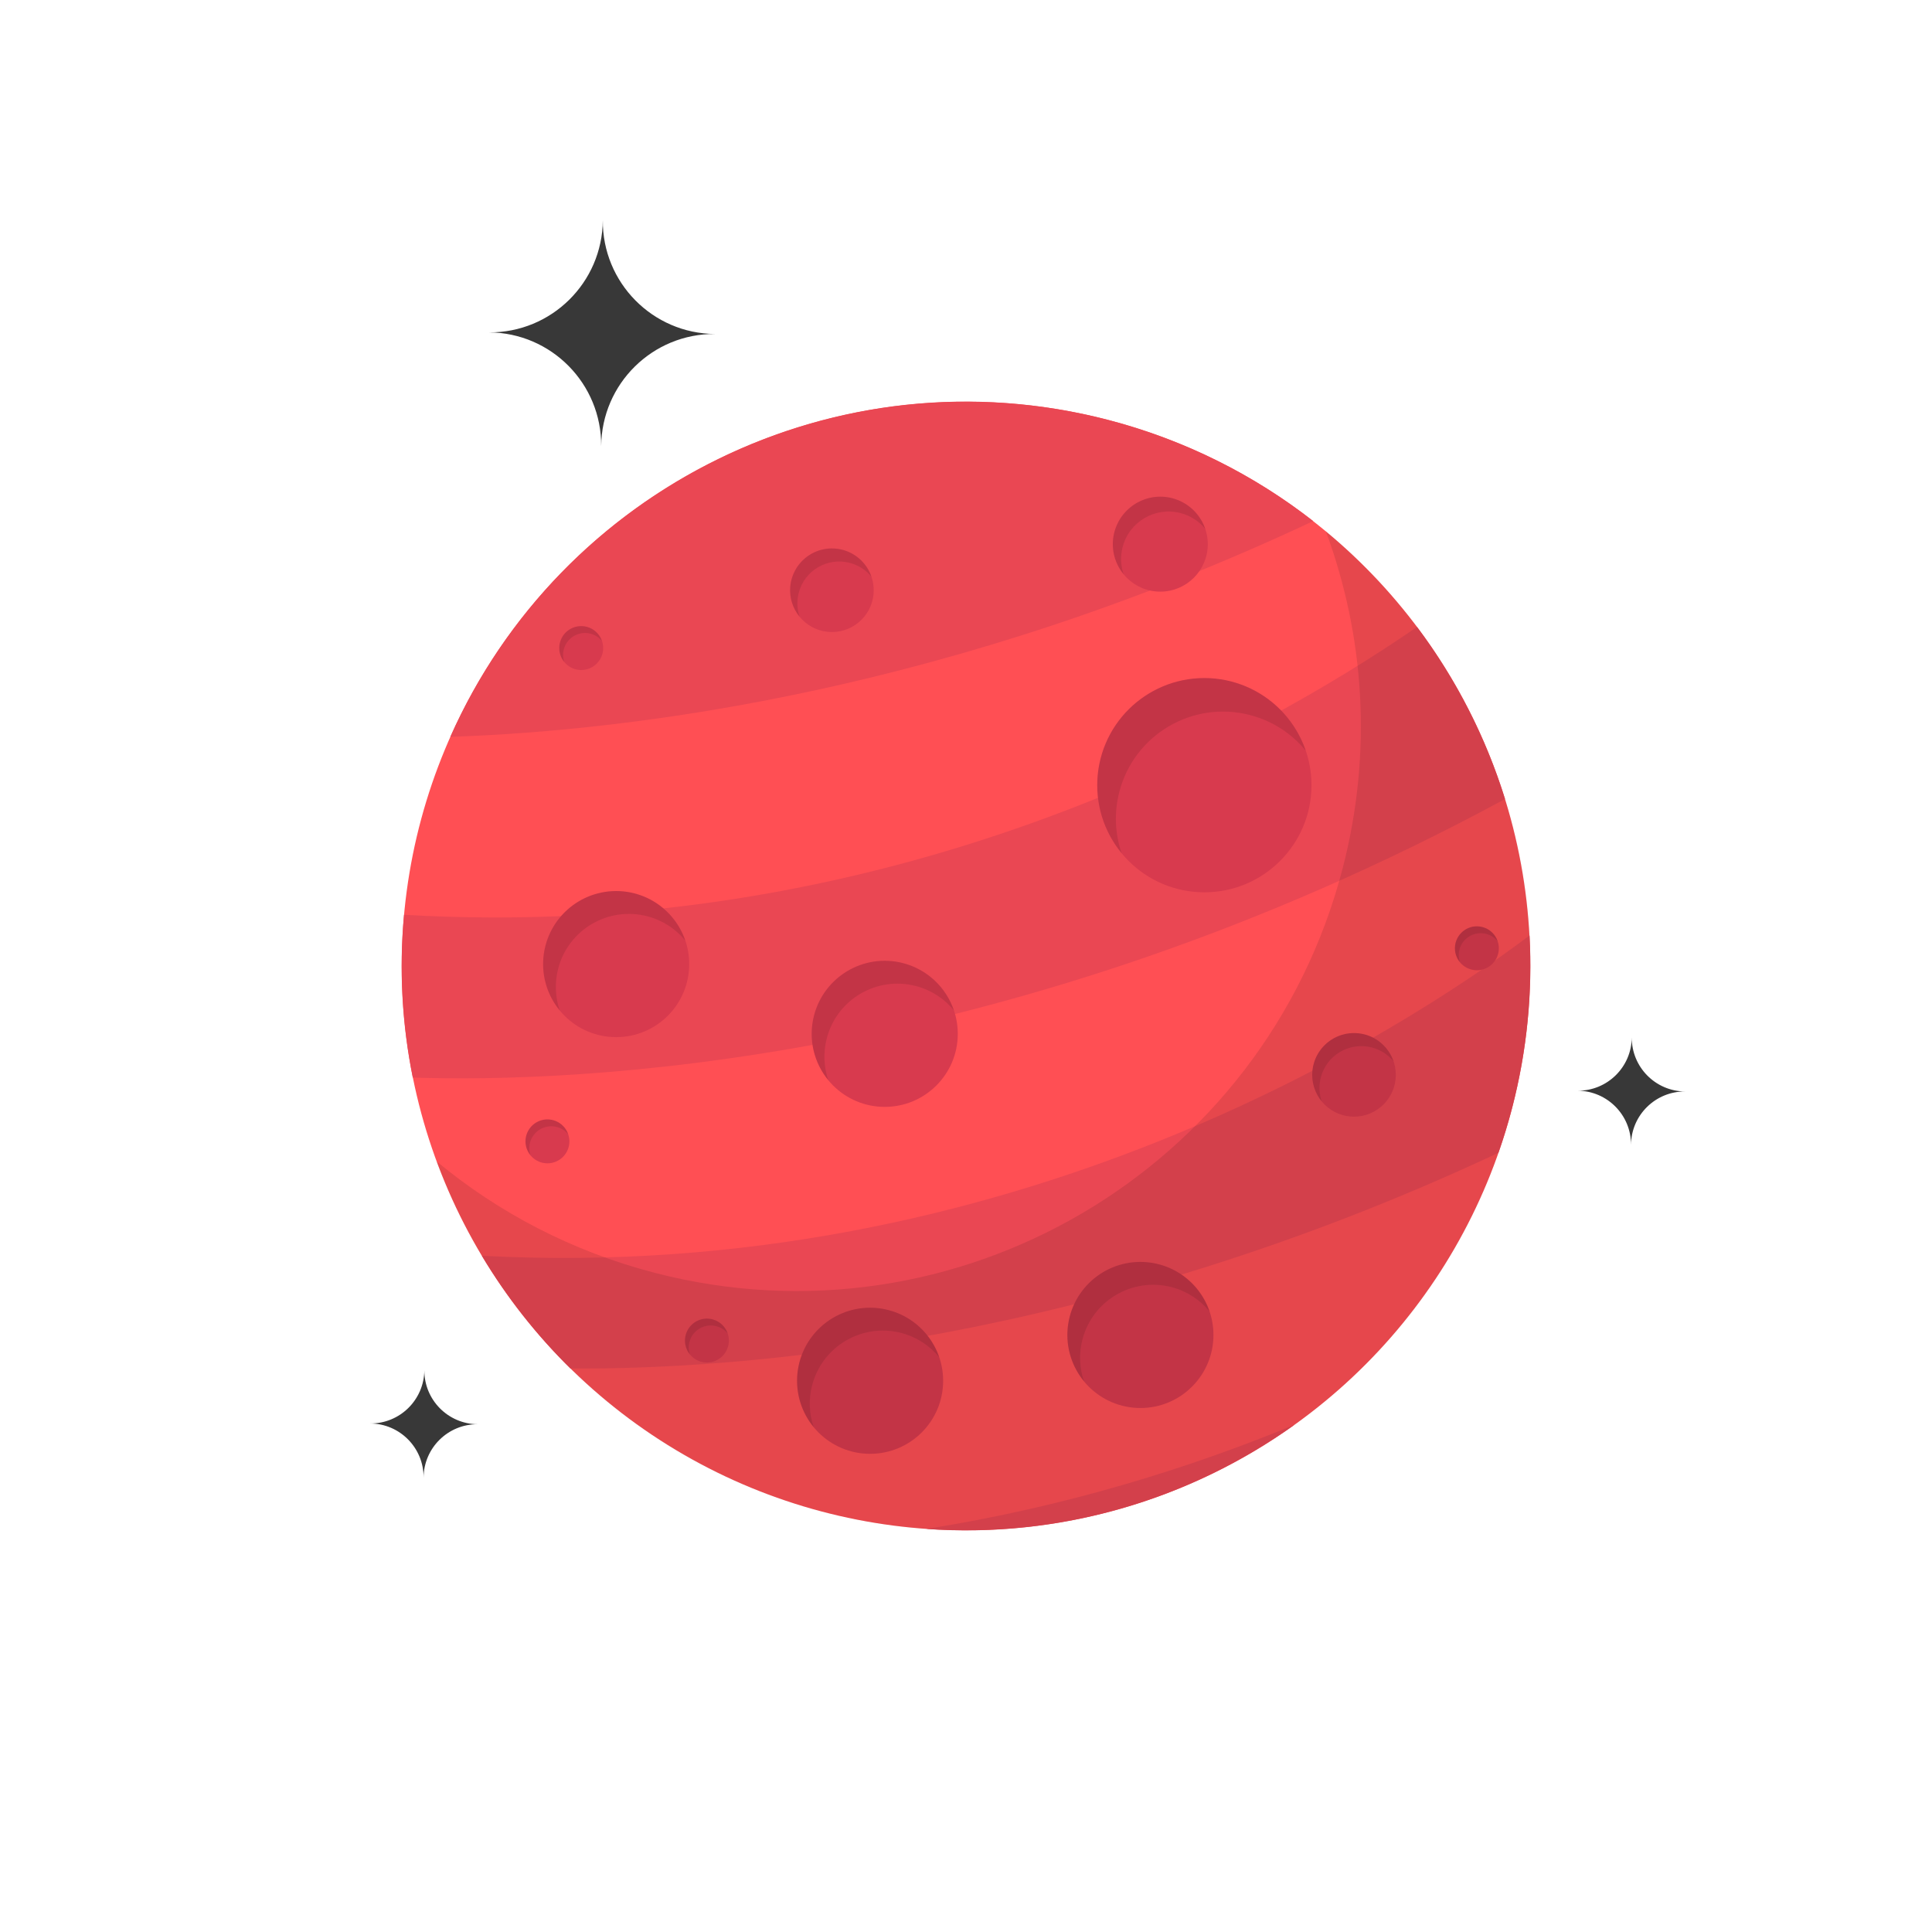 <svg xmlns="http://www.w3.org/2000/svg" id="planet" viewBox="0 0 512 512"><circle cx="256" cy="256" r="149.536" fill="#FF4F54" class="saturn"/><g fill="#EA4753" class="saturn-2"><path d="M109.388 285.56c42.515 1.428 157.943-2.613 289.462-73.807-5.11-16.448-13.02-31.882-23.322-45.604-42.716 29.386-140.403 83.922-268.457 76.27-1.354 14.666-.508 29.175 2.318 43.14zM400.734 293.587c3.976-15.31 5.422-30.68 4.614-45.672-33.75 25.31-137.237 92.367-277.65 84.876 6.507 10.874 14.383 20.93 23.472 29.88 44.354.286 137.696-6.443 245.93-57.163 1.362-3.89 2.58-7.86 3.634-11.92zM245.488 405.184c35.427 2.537 69.784-7.742 97.543-27.59-27.972 11.533-60.787 21.76-97.542 27.59zM348.02 138.097c-15.645-12.225-33.99-21.522-54.434-26.832-71.883-18.667-145.126 18.253-174.25 84.01 49.02-1.676 133.073-12.256 228.685-57.178z"/></g><circle cx="319.166" cy="208.081" r="28.389" fill="#D83A4E" class="hover"/><path d="M331.25 189.492c6.04 1.568 11.114 4.97 14.792 9.452-2.98-8.73-10.143-15.848-19.74-18.34-15.175-3.94-30.672 5.167-34.613 20.342-2.373 9.136-.012 18.384 5.55 25.162-1.73-5.075-2.05-10.695-.602-16.273 3.94-15.177 19.438-24.284 34.613-20.343z" opacity=".1"/><circle cx="234.463" cy="273.978" r="19.358" fill="#D83A4E" class="hover"/><path d="M242.703 261.303c4.118 1.07 7.578 3.39 10.085 6.444-2.03-5.953-6.916-10.806-13.46-12.505-10.347-2.687-20.914 3.523-23.6 13.87-1.62 6.23-.008 12.537 3.785 17.158-1.18-3.46-1.398-7.293-.41-11.097 2.686-10.348 13.252-16.558 23.6-13.87z" opacity=".1"/><circle cx="307.493" cy="144.207" r="12.584" fill="#D83A4E" class="hover"/><path d="M312.85 135.967c2.678.695 4.927 2.204 6.557 4.19-1.32-3.872-4.496-7.026-8.75-8.13-6.727-1.747-13.596 2.29-15.343 9.017-1.052 4.05-.005 8.15 2.46 11.153-.767-2.25-.908-4.74-.267-7.213 1.747-6.727 8.616-10.764 15.343-9.017z" opacity=".1"/><circle cx="163.289" cy="255.495" r="19.358" fill="#D83A4E" class="hover"/><path d="M171.53 242.82c4.118 1.068 7.577 3.388 10.084 6.443-2.03-5.954-6.916-10.806-13.46-12.505-10.348-2.687-20.915 3.523-23.602 13.87-1.618 6.23-.008 12.536 3.785 17.158-1.18-3.46-1.398-7.293-.41-11.097 2.687-10.348 13.255-16.558 23.602-13.87z" opacity=".1"/><circle cx="230.586" cy="365.92" r="19.358" fill="#D83A4E" class="hover"/><path d="M238.826 353.245c4.118 1.07 7.578 3.39 10.085 6.444-2.03-5.954-6.915-10.807-13.46-12.506-10.347-2.688-20.914 3.522-23.6 13.87-1.62 6.23-.01 12.536 3.784 17.157-1.18-3.46-1.398-7.292-.41-11.096 2.688-10.346 13.255-16.556 23.602-13.87z" opacity=".1"/><circle cx="302.221" cy="353.781" r="19.357" fill="#D83A4E" class="hover"/><path d="M310.462 341.105c4.118 1.07 7.577 3.39 10.085 6.445-2.03-5.954-6.916-10.807-13.46-12.506-10.348-2.688-20.914 3.523-23.602 13.87-1.618 6.23-.008 12.536 3.785 17.157-1.18-3.46-1.398-7.29-.41-11.095 2.687-10.346 13.254-16.556 23.602-13.87z" opacity=".1"/><circle cx="358.827" cy="284.847" r="11.079" fill="#D83A4E" class="hover"/><path d="M363.542 277.593c2.357.612 4.337 1.94 5.772 3.688-1.162-3.406-3.958-6.184-7.703-7.156-5.922-1.537-11.97 2.017-13.507 7.938-.926 3.565-.005 7.175 2.166 9.82-.676-1.98-.8-4.175-.235-6.352 1.537-5.92 7.585-9.475 13.507-7.937z" opacity=".1"/><circle cx="220.465" cy="156.416" r="11.079" fill="#D83A4E" class="hover"/><path d="M225.18 149.162c2.358.612 4.338 1.94 5.773 3.688-1.162-3.408-3.958-6.185-7.703-7.157-5.922-1.538-11.97 2.016-13.508 7.938-.926 3.566-.004 7.175 2.167 9.82-.677-1.98-.8-4.174-.236-6.35 1.537-5.922 7.585-9.476 13.507-7.938z" opacity=".1"/><circle cx="154.027" cy="171.743" r="5.819" fill="#D83A4E" class="hover"/><path d="M156.504 167.933c1.238.322 2.278 1.02 3.03 1.938-.61-1.79-2.078-3.248-4.045-3.758-3.11-.808-6.288 1.06-7.095 4.17-.486 1.872-.002 3.767 1.138 5.156-.354-1.04-.42-2.192-.124-3.335.807-3.11 3.984-4.978 7.094-4.17z" opacity=".1"/><circle cx="391.387" cy="251.305" r="5.819" fill="#D83A4E" class="hover"/><path d="M393.864 247.495c1.237.32 2.277 1.02 3.03 1.937-.61-1.79-2.078-3.248-4.045-3.76-3.11-.807-6.288 1.06-7.096 4.17-.486 1.873-.002 3.768 1.138 5.158-.354-1.04-.42-2.192-.123-3.336.807-3.11 3.983-4.977 7.094-4.17z" opacity=".1"/><circle cx="145.077" cy="302.473" r="5.819" fill="#D83A4E" class="hover"/><path d="M147.554 298.662c1.238.322 2.277 1.02 3.03 1.938-.61-1.79-2.078-3.248-4.045-3.76-3.11-.807-6.288 1.06-7.096 4.17-.486 1.873-.002 3.77 1.138 5.157-.355-1.04-.42-2.19-.124-3.335.81-3.11 3.985-4.978 7.096-4.17z" opacity=".1"/><circle cx="187.342" cy="355.265" r="5.819" fill="#D83A4E" class="hover"/><path d="M189.818 351.455c1.238.32 2.278 1.02 3.032 1.938-.61-1.79-2.08-3.25-4.046-3.76-3.11-.808-6.287 1.06-7.095 4.17-.487 1.872-.003 3.768 1.137 5.157-.354-1.04-.42-2.192-.123-3.336.808-3.11 3.984-4.977 7.094-4.17z" opacity=".1"/><path d="M351.36 140.785c10.244 27.673 12.43 58.646 4.45 89.372-20.76 79.935-102.387 127.907-182.32 107.15-21.917-5.693-41.423-15.968-57.776-29.522 16.405 44.32 53.49 80.17 102.7 92.95 79.934 20.758 161.562-27.214 182.32-107.148 15.068-58.02-6.082-116.922-49.373-152.802z" opacity=".1"/><g><path fill="#383838" d="M112.456 363.093c-.056 7.866-6.478 14.197-14.344 14.142 7.866.056 14.198 6.48 14.142 14.345.056-7.866 6.48-14.198 14.345-14.142-7.868-.057-14.2-6.48-14.144-14.345zM432.436 274.908c-.056 7.866-6.478 14.198-14.344 14.142 7.866.057 14.197 6.48 14.142 14.345.056-7.866 6.48-14.197 14.345-14.142-7.868-.056-14.2-6.48-14.144-14.345zM159.75 58.352c-.12 16.537-13.62 29.848-30.157 29.73 16.537.118 29.848 13.62 29.73 30.156.118-16.537 13.62-29.848 30.156-29.73-16.54-.117-29.85-13.62-29.73-30.156z" class="stars"/></g></svg>